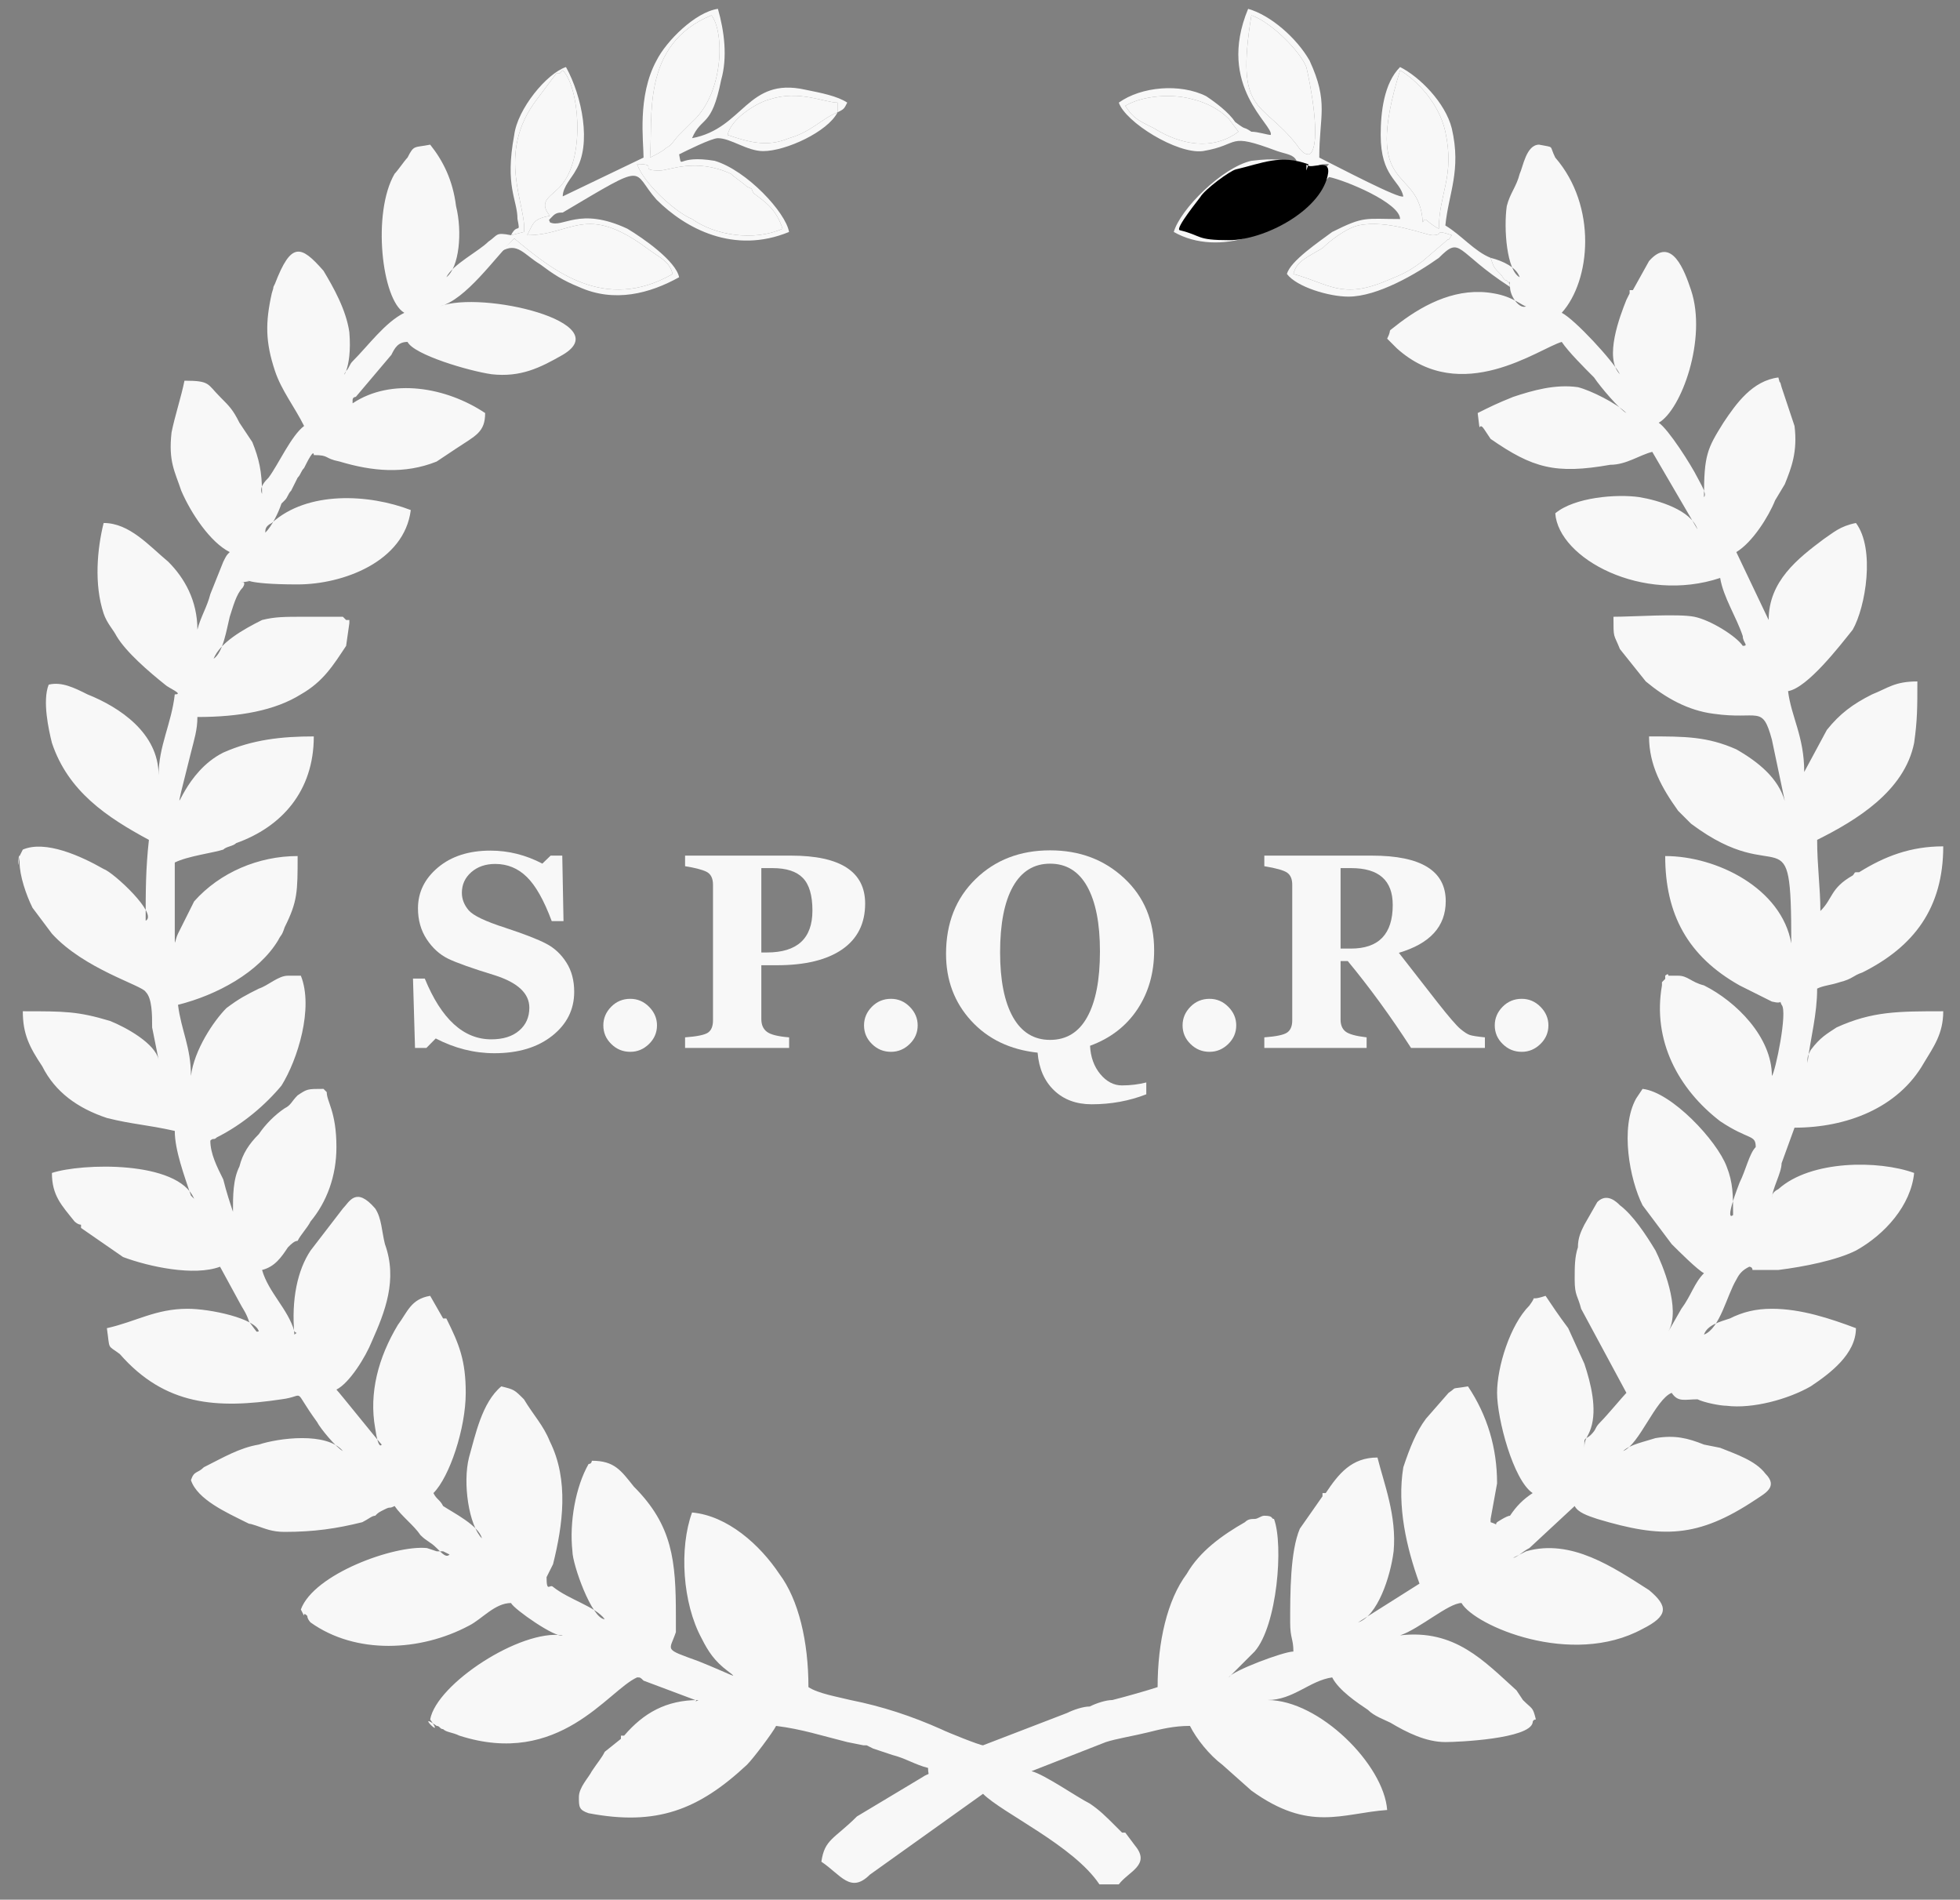 <svg xmlns="http://www.w3.org/2000/svg" viewBox="0 0 1227 1189" width="1227" height="1189">
	<rect x="0" y="0" width="1227" height="1189" fill="#808080" stroke="none"/>
	<style>
		tspan { white-space:pre }
		.shp0 { fill: #f8f8f8 } 
		.shp1 { fill: #000000 } 
	</style>
	<g id="Слой_x0020_1">
		<path id="Layer" class="shp0" d="M1601.24 771.92L1549.73 771.92L1549.73 806.27L1691.69 806.27L1691.69 771.92L1639.6 771.92L1639.6 458.81L1691.69 458.81L1691.69 424.47L1549.73 424.47L1549.73 458.81L1601.24 458.81L1601.24 771.92Z" />
		<path id="1" fill-rule="evenodd" class="shp0" d="M1860.55 542.38L1860.55 508.04L1960.15 508.04C2003.65 508.04 2035.04 518.82 2054.31 540.38C2073.58 561.94 2083.22 599.63 2083.22 653.43C2083.22 679 2081.69 700.85 2078.64 718.98C2075.59 737.1 2069.77 752.65 2061.18 765.63C2052.59 778.6 2040.1 788.62 2023.69 795.68C2007.28 802.74 1986.1 806.27 1960.15 806.27L1860.55 806.27L1860.55 771.92L1891.46 771.92L1891.46 542.38L1860.55 542.38ZM1929.81 771.92L1970.45 771.92C1996.02 771.92 2014.53 763.34 2025.98 746.17C2037.43 728.99 2043.15 699.42 2043.15 657.44C2043.15 613.94 2037.14 583.88 2025.12 567.28C2013.1 550.68 1994.49 542.38 1969.31 542.38L1929.81 542.38L1929.81 771.92Z" />
		<path id="2" class="shp0" d="M2225.75 806.27L2411.79 806.27L2411.79 771.92L2264.1 771.92L2264.1 666.03L2386.03 666.03L2386.03 631.68L2264.1 631.68L2264.1 542.38L2411.79 542.38L2411.79 508.04L2225.75 508.04L2225.75 806.27Z" />
		<path id="3" class="shp0" d="M2551.45 806.27L2589.81 806.27L2589.81 633.97L2586.37 556.12L2587.52 554.98L2703.15 806.27L2750.66 806.27L2750.66 508.04L2712.3 508.04L2712.3 680.91L2715.74 758.19L2714.59 759.33L2598.97 508.04L2551.45 508.04L2551.45 806.27Z" />
		<path id="4" class="shp0" d="M2976.19 806.27L3014.54 806.27L3014.54 542.38L3095.25 542.38L3095.25 508.04L2893.76 508.04L2893.76 542.38L2976.19 542.38L2976.19 806.27Z" />
		<path id="5" class="shp0" d="M3276.71 806.27L3399.2 806.27L3399.2 771.92L3356.85 771.92L3356.85 542.38L3399.2 542.38L3399.2 508.04L3276.71 508.04L3276.71 542.38L3318.49 542.38L3318.49 771.92L3276.71 771.92L3276.71 806.27Z" />
		<path id="6" class="shp0" d="M3663.09 806.27L3701.44 806.27L3701.44 542.38L3782.15 542.38L3782.15 508.04L3580.66 508.04L3580.66 542.38L3663.09 542.38L3663.09 806.27Z" />
		<path id="7" class="shp0" d="M4024.86 654.01L3945.29 500.6L3909.23 519.49L4005.39 691.21L4005.39 806.27L4043.75 806.27L4043.75 691.21L4140.48 519.49L4104.42 500.6L4024.86 654.01Z" />
		<path id="Layer" fill-rule="evenodd" class="shp0" d="M319.9 147.21C309.78 145.18 311.8 147.21 305.73 151.25C299.66 157.33 283.47 165.42 279.42 173.52C287.52 167.45 289.54 145.18 285.49 128.99C283.47 112.8 277.4 100.66 269.3 90.54C259.18 92.56 259.18 90.54 255.13 98.63C253.11 100.66 249.06 106.73 247.04 108.75C232.87 133.04 238.94 187.68 253.11 195.78C240.97 201.85 230.85 216.02 220.73 226.14C218.7 228.16 218.7 230.19 216.68 232.21C212.63 238.28 220.73 232.21 218.7 207.92C216.68 193.76 208.58 179.59 202.51 169.47C188.34 153.28 182.27 151.25 172.15 177.57C170.13 181.61 172.15 177.57 170.13 183.64C166.08 201.85 166.08 214 172.15 232.21C176.2 244.36 184.3 254.48 190.37 266.62C182.27 272.69 174.18 290.91 168.1 299C166.08 301.03 162.03 305.07 164.06 309.12C164.06 294.95 162.03 286.86 157.98 276.74L149.89 264.59C145.84 256.5 143.82 254.48 137.75 248.4C129.65 240.31 131.67 238.28 115.48 238.28C113.46 248.4 109.41 260.55 107.39 270.67C105.36 288.88 109.41 294.95 113.46 307.1C119.53 321.27 131.67 339.48 143.82 345.55C141.79 347.58 141.79 347.58 139.77 351.62L131.67 371.86C129.65 379.96 125.6 386.03 123.58 394.13C123.58 375.91 115.48 361.74 105.36 351.62C93.22 341.5 81.07 327.34 64.88 327.34C60.84 343.53 58.81 365.79 64.88 384.01C66.91 390.08 70.95 394.13 72.98 398.17C79.05 408.29 93.22 420.44 103.34 428.53C105.36 430.56 115.48 434.61 109.41 434.61C107.39 452.82 99.29 466.99 99.29 485.2C99.29 458.89 75 442.7 54.76 434.61C46.67 430.56 38.57 426.51 30.48 428.53C26.43 438.65 30.48 456.87 32.5 464.97C42.62 495.32 66.91 511.52 93.22 525.68C91.19 543.9 91.19 558.07 91.19 576.28C99.29 572.23 70.95 545.92 64.88 543.9C50.72 535.8 28.45 525.68 14.28 531.76L12.26 535.8C10.24 551.99 12.26 525.68 12.26 539.85C12.26 547.95 16.31 560.09 20.36 568.19L32.5 584.38C52.74 606.64 89.17 616.76 91.19 620.81C95.24 624.86 95.24 634.98 95.24 643.07L99.29 663.31C97.27 653.19 79.05 643.07 68.93 639.02C48.69 632.95 40.6 632.95 14.28 632.95C14.28 647.12 18.33 655.22 26.43 667.36C34.52 683.55 48.69 693.67 66.91 699.74C83.1 703.79 91.19 703.79 109.41 707.84C109.41 719.98 115.48 736.17 119.53 748.32L121.55 750.34C111.43 726.05 50.72 728.08 32.5 734.15C32.5 748.32 38.57 754.39 46.67 764.51C46.67 764.51 48.69 766.53 50.72 766.53C50.72 768.56 50.72 768.56 50.72 768.56L77.03 786.77C93.22 792.84 121.55 798.92 137.75 792.84L149.89 815.11C151.91 819.16 153.94 821.18 155.96 827.25C162.03 835.35 160.01 833.32 162.03 833.32C160.01 825.23 131.67 819.16 117.51 819.16C97.27 819.16 85.12 827.25 66.91 831.3C68.93 845.47 66.91 841.42 75 847.49C103.34 879.87 135.72 881.9 176.2 875.83C192.39 873.8 182.27 867.73 198.46 889.99C200.49 894.04 210.61 906.18 214.65 908.21C204.54 896.06 174.18 900.11 162.03 904.16C149.89 906.18 139.77 912.26 127.63 918.33C123.58 922.38 121.55 920.35 119.53 926.42C123.58 938.57 141.79 946.66 153.94 952.74C157.98 954.76 153.94 952.74 160.01 954.76C166.08 956.78 170.13 958.81 178.22 958.81C196.44 958.81 210.61 956.78 226.8 952.74C230.85 950.71 232.87 948.69 234.89 948.69C236.92 946.66 236.92 946.66 240.97 944.64C245.01 942.62 242.99 944.64 247.04 942.62C251.09 948.69 259.18 954.76 263.23 960.83C267.28 964.88 269.3 964.88 273.35 968.93C277.4 972.97 279.42 975 281.44 972.97L277.4 970.95L275.37 970.95C275.37 970.95 275.37 970.95 273.35 970.95L267.28 968.93C247.04 966.9 196.44 985.12 188.34 1007.38C192.39 1015.48 188.34 1007.38 192.39 1011.43C192.39 1013.45 194.42 1015.48 194.42 1015.48C222.75 1035.72 263.23 1033.69 293.59 1017.5C301.68 1013.45 309.78 1003.33 319.9 1003.33C321.92 1007.38 348.24 1025.6 352.28 1023.57C325.97 1019.53 273.35 1053.93 269.3 1076.2C279.42 1090.36 259.18 1070.12 273.35 1080.24C275.37 1080.24 275.37 1082.27 277.4 1082.27C279.42 1084.29 283.47 1084.29 287.52 1086.32C350.26 1106.55 380.62 1057.98 398.83 1049.88C400.86 1049.88 400.86 1049.88 402.88 1051.91L435.26 1064.05C437.29 1064.05 433.24 1066.08 437.29 1064.05C417.05 1064.05 402.88 1072.15 390.74 1086.32C388.71 1086.32 388.71 1086.32 388.71 1086.32C388.71 1086.32 388.71 1086.32 388.71 1088.34L378.59 1096.44C376.57 1100.48 374.55 1102.51 370.5 1108.58C368.47 1112.63 362.4 1118.7 362.4 1124.77C362.4 1130.84 362.4 1132.87 368.47 1134.89C410.98 1142.99 437.29 1132.87 467.65 1104.53C471.7 1100.48 483.84 1084.29 485.86 1080.24C502.05 1082.27 514.2 1086.32 530.39 1090.36L540.51 1092.39L542.53 1092.39L546.58 1094.41L546.58 1094.41L558.73 1098.46C566.82 1100.48 572.89 1104.53 580.99 1106.55C580.99 1112.63 583.01 1108.58 576.94 1112.63L536.46 1136.91C522.29 1151.08 516.22 1151.08 514.2 1165.25C526.34 1173.34 532.41 1185.49 544.56 1173.34L615.4 1122.75C627.54 1134.89 672.07 1155.13 688.26 1179.42L700.4 1179.42C706.47 1171.32 720.64 1167.27 710.52 1155.13L704.45 1147.03L702.43 1147.03L698.38 1142.99C692.31 1136.91 688.26 1132.87 682.19 1128.82C674.09 1124.77 653.85 1110.6 645.75 1108.58L692.31 1090.36C698.38 1088.34 710.52 1086.32 718.62 1084.29C726.71 1082.27 734.81 1080.24 744.93 1080.24C748.98 1088.34 757.07 1098.46 765.17 1104.53L783.38 1120.72C819.81 1147.03 840.05 1134.89 868.39 1132.87C866.36 1104.53 825.89 1064.05 793.5 1064.05C809.69 1064.05 819.81 1051.91 833.98 1049.88C838.03 1057.98 850.17 1066.08 856.24 1070.12C860.29 1074.17 866.36 1076.2 870.41 1078.22C880.53 1084.29 892.68 1090.36 904.82 1090.36C912.92 1090.36 957.44 1088.34 959.47 1078.22C959.47 1076.2 961.49 1076.2 961.49 1076.2C959.47 1068.1 959.47 1070.12 953.39 1064.05L949.35 1057.98C929.11 1039.76 910.89 1019.53 876.48 1023.57C888.63 1019.53 906.84 1003.33 914.94 1003.33C923.03 1017.5 983.75 1043.81 1028.28 1019.53C1044.47 1011.43 1044.47 1005.36 1032.33 995.24C1010.06 981.07 983.75 962.85 955.42 970.95L947.32 975C949.35 975 953.39 970.95 957.44 968.93L985.78 942.62C987.8 946.66 993.87 948.69 999.94 950.71C1040.42 962.85 1062.69 962.85 1099.12 938.57C1105.19 934.52 1113.29 930.47 1105.19 922.38C1099.12 914.28 1086.97 910.23 1076.85 906.18L1066.73 904.16C1056.61 900.11 1048.52 898.09 1036.38 900.11C1030.3 902.14 1020.18 904.16 1016.14 908.21C1026.26 904.16 1036.38 875.83 1046.5 871.78C1050.54 877.85 1054.59 875.83 1062.69 875.83C1066.73 877.85 1076.85 879.87 1080.9 879.87C1097.09 881.9 1119.36 875.83 1133.52 867.73C1145.67 859.63 1161.86 847.49 1161.86 831.3C1145.67 825.23 1127.45 819.16 1109.24 819.16C1099.12 819.16 1091.02 821.18 1082.93 825.23C1076.85 827.25 1068.76 829.27 1066.73 835.35C1076.85 831.3 1080.9 811.06 1086.97 800.94C1089 796.89 1091.02 794.87 1095.07 792.84C1095.07 792.84 1097.09 792.84 1097.09 794.87L1103.17 794.87C1105.19 794.87 1111.26 794.87 1113.29 794.87C1129.48 792.84 1149.72 788.8 1161.86 782.72C1180.08 772.6 1196.27 754.39 1198.29 734.15C1176.03 726.05 1133.52 726.05 1113.29 744.27C1109.24 746.29 1109.24 748.32 1109.24 750.34C1109.24 744.27 1115.31 734.15 1115.31 728.08L1123.41 705.81C1155.79 705.81 1188.17 693.67 1204.36 665.34C1210.43 655.22 1216.51 647.12 1216.51 632.95C1188.17 632.95 1171.98 632.95 1149.72 643.07C1143.64 647.12 1139.6 649.14 1133.52 657.24C1131.5 661.29 1131.5 661.29 1131.5 665.34C1133.52 649.14 1137.57 634.98 1137.57 618.78C1141.62 616.76 1145.67 616.76 1151.74 614.74C1159.84 612.71 1159.84 610.69 1165.91 608.66C1198.29 592.47 1216.51 568.19 1216.51 529.73C1196.27 529.73 1180.08 535.8 1163.88 545.92C1159.84 545.92 1161.86 545.92 1159.84 547.95C1145.67 556.04 1147.69 562.11 1139.6 570.21C1139.6 556.04 1137.57 541.87 1137.57 525.68C1161.86 513.54 1192.22 495.32 1198.29 464.97C1200.31 450.8 1200.31 442.7 1200.31 426.51C1186.15 426.51 1182.1 430.56 1171.98 434.61C1159.84 440.68 1151.74 446.75 1143.64 456.87L1129.48 483.18C1129.48 460.92 1121.38 448.77 1119.36 432.58C1131.5 430.56 1151.74 404.25 1159.84 394.13C1167.93 379.96 1174 343.53 1161.86 327.34C1151.74 329.36 1147.69 333.41 1141.62 337.46C1125.43 349.6 1107.21 363.77 1107.21 388.06L1086.97 345.55C1097.09 339.48 1107.21 323.29 1111.26 313.17L1117.33 303.05C1121.38 292.93 1125.43 282.81 1123.41 266.62L1115.31 242.33C1113.29 234.24 1115.31 244.36 1113.29 236.26C1097.09 238.28 1086.97 252.45 1078.88 264.59C1068.76 280.79 1066.73 284.83 1066.73 311.15C1068.76 309.12 1064.71 303.05 1062.69 299C1058.64 290.91 1044.47 268.64 1038.4 264.59C1052.57 256.5 1068.76 211.97 1058.64 181.61C1054.59 169.47 1046.5 147.21 1032.33 163.4L1022.21 181.61C1020.18 181.61 1020.18 181.61 1020.18 181.61C1020.18 183.64 1020.18 183.64 1020.18 183.64L1018.16 187.68C1014.11 197.8 1003.99 224.12 1014.11 234.24C1010.06 226.14 985.78 199.83 977.68 195.78C995.9 175.54 999.94 128.99 973.63 98.63C969.59 90.54 973.63 92.56 963.51 90.54C955.42 90.54 953.39 104.7 951.37 108.75C949.35 116.85 945.3 120.89 943.27 128.99C941.25 143.16 943.27 169.47 951.37 173.52C949.35 167.45 941.25 163.4 933.15 161.37C935.18 167.45 935.18 167.45 939.23 171.49C941.25 173.52 941.25 175.54 943.27 175.54C947.32 181.61 943.27 171.49 945.3 179.59C945.3 185.66 951.37 193.76 955.42 191.73C953.39 191.73 947.32 185.66 935.18 183.64C912.92 179.59 892.68 189.71 876.48 201.85C866.36 209.95 872.44 203.88 868.39 211.97L874.46 218.04C914.94 254.48 963.51 218.04 977.68 214C981.73 220.07 991.85 230.19 997.92 236.26C1001.97 242.33 1014.11 256.5 1018.16 258.52C1012.09 252.45 995.9 244.36 987.8 242.33C973.63 240.31 959.47 244.36 947.32 248.4C937.2 252.45 933.15 254.48 925.06 258.52C927.08 274.71 925.06 262.57 929.11 268.64L933.15 274.71C959.47 292.93 973.63 296.98 1008.04 290.91C1018.16 290.91 1026.26 284.83 1034.35 282.81L1062.69 331.38C1058.64 319.24 1038.4 313.17 1026.26 311.15C1012.09 309.12 985.78 311.15 973.63 321.27C975.66 349.6 1028.28 377.94 1076.85 361.74C1078.88 373.89 1086.97 386.03 1091.02 398.17C1091.02 402.22 1095.07 404.25 1091.02 404.25C1086.97 398.17 1070.78 388.06 1060.66 386.03C1050.54 384.01 1022.21 386.03 1010.06 386.03C1010.06 400.2 1010.06 396.15 1014.11 406.27L1030.3 426.51C1042.45 436.63 1056.61 444.73 1072.81 446.75C1101.14 450.8 1103.17 440.68 1109.24 462.94L1117.33 501.4C1113.29 487.23 1101.14 477.11 1086.97 469.01C1068.76 460.92 1054.59 460.92 1032.33 460.92C1032.33 479.13 1040.42 493.3 1050.54 507.47L1058.64 515.56C1115.31 558.07 1121.38 505.44 1121.38 590.45C1115.31 556.04 1074.83 535.8 1042.45 535.8C1042.45 572.23 1056.61 598.55 1089 616.76L1109.24 626.88C1117.33 628.9 1113.29 624.86 1115.31 628.9C1119.36 632.95 1111.26 671.41 1109.24 673.43C1109.24 649.14 1086.97 626.88 1066.73 616.76C1058.64 614.74 1056.61 610.69 1050.54 610.69L1044.47 610.69C1044.47 608.66 1042.45 610.69 1042.45 610.69L1042.45 612.71L1040.42 614.74L1040.42 616.76C1034.35 651.17 1050.54 681.53 1076.85 701.77C1095.07 713.91 1099.12 709.86 1099.12 717.96C1095.07 722.01 1093.05 732.13 1089 740.22C1078.88 766.53 1084.95 760.46 1084.95 760.46C1084.95 748.32 1084.95 740.22 1080.9 730.1C1074.83 713.91 1046.5 683.55 1028.28 681.53L1024.23 687.6C1014.11 705.81 1020.18 738.2 1028.28 754.39L1046.5 778.68C1050.54 782.72 1062.69 794.87 1066.73 796.89C1060.66 802.96 1058.64 811.06 1052.57 819.16L1044.47 833.32C1052.57 819.16 1040.42 790.82 1036.38 782.72C1030.3 772.6 1022.21 760.46 1014.11 754.39C1012.09 752.36 1006.02 746.29 999.94 752.36L991.85 766.53C989.82 770.58 987.8 774.63 987.8 780.7C985.78 786.77 985.78 792.84 985.78 800.94C985.78 811.06 987.8 811.06 989.82 819.16L1018.16 871.78C1016.14 873.8 1006.02 885.95 1001.97 889.99C997.92 894.04 999.94 894.04 995.9 898.09C993.87 900.11 991.85 900.11 991.85 902.14L991.85 904.16L991.85 906.18C991.85 904.16 991.85 906.18 991.85 906.18C991.85 900.11 993.87 900.11 995.9 894.04C999.94 881.9 995.9 865.71 991.85 853.56L981.73 831.3C975.66 823.2 971.61 817.13 967.56 811.06C955.42 815.11 963.51 809.04 957.44 817.13C945.3 829.27 937.2 855.59 937.2 871.78C937.2 887.97 947.32 926.42 959.47 934.52C953.39 938.57 949.35 942.62 945.3 948.69C943.27 948.69 937.2 952.74 937.2 952.74C935.18 954.76 939.23 954.76 933.15 952.74L933.15 950.71L937.2 928.45C937.2 906.18 931.13 885.95 918.99 867.73C906.84 869.75 912.92 867.73 906.84 871.78L892.68 887.97C886.6 896.06 882.56 906.18 878.51 918.33C874.46 942.62 880.53 968.93 888.63 991.19L850.17 1015.48C862.32 1011.43 870.41 987.14 872.44 970.95C874.46 948.69 866.36 928.45 862.32 912.26C846.12 912.26 838.03 922.38 829.93 934.52L827.91 934.52L827.91 936.54L813.74 956.78C807.67 970.95 807.67 997.26 807.67 1015.48C807.67 1025.6 809.69 1025.6 809.69 1033.69C803.62 1033.69 771.24 1045.84 769.22 1049.88L785.41 1033.69C799.57 1017.5 803.62 966.9 797.55 950.71C795.53 950.71 797.55 948.69 791.48 948.69C789.45 948.69 787.43 950.71 785.41 950.71C783.38 950.71 781.36 950.71 779.33 952.74C765.17 960.83 751 970.95 742.9 985.12C730.76 1001.31 724.69 1027.62 724.69 1055.96C718.62 1057.98 704.45 1062.03 696.35 1064.05C692.31 1064.05 686.23 1066.08 682.19 1068.1C678.14 1068.1 672.07 1070.12 668.02 1072.15L615.4 1092.39C613.37 1092.39 593.13 1084.29 589.08 1082.27C570.87 1074.17 552.65 1068.1 532.41 1064.05C524.32 1062.03 512.17 1060 506.1 1055.96C506.1 1027.62 500.03 1001.31 487.89 985.12C475.74 966.9 455.5 948.69 433.24 946.66C425.14 968.93 427.17 1003.33 439.31 1025.6C443.36 1033.69 447.41 1039.76 455.5 1045.84C463.6 1051.91 457.53 1047.86 437.29 1039.76C415.03 1031.67 419.07 1033.69 423.12 1021.55C423.12 1017.5 423.12 1015.48 423.12 1011.43C423.12 977.02 421.1 954.76 396.81 930.47C388.71 920.35 384.67 914.28 370.5 914.28C370.5 914.28 370.5 916.3 368.47 916.3C360.38 930.47 356.33 952.74 358.35 970.95C358.35 979.05 370.5 1013.45 378.59 1013.45C372.52 1005.36 356.33 1001.31 346.21 993.21L346.21 993.21C344.19 991.19 342.16 997.26 342.16 987.14C344.19 983.09 344.19 983.09 346.21 979.05C352.28 954.76 356.33 926.42 344.19 902.14C340.14 892.02 334.07 885.95 328 875.83C321.92 869.75 321.92 869.75 313.83 867.73C301.68 877.85 297.64 898.09 293.59 912.26C289.54 928.45 293.59 954.76 301.68 962.85C299.66 954.76 283.47 946.66 277.4 942.62C275.37 938.57 273.35 938.57 271.33 934.52C281.44 924.4 291.56 894.04 291.56 871.78C291.56 851.54 287.52 841.42 279.42 825.23C279.42 825.23 279.42 825.23 277.4 825.23L269.3 811.06C257.16 813.08 255.13 821.18 249.06 829.27C236.92 849.51 230.85 871.78 234.89 894.04C236.92 908.21 238.94 904.16 238.94 904.16C236.92 902.14 212.63 871.78 210.61 869.75C218.7 865.71 228.82 849.51 232.87 839.39C240.97 821.18 249.06 800.94 240.97 778.68C238.94 770.58 238.94 762.48 234.89 756.41C222.75 742.25 218.7 752.36 214.65 756.41L194.42 782.72C186.32 794.87 182.27 813.08 184.3 835.35C186.32 833.32 186.32 835.35 184.3 833.32C180.25 819.16 168.1 809.04 164.06 794.87C172.15 792.84 176.2 786.77 180.25 780.7C182.27 778.68 184.3 776.65 186.32 776.65C188.34 772.6 192.39 768.56 194.42 764.51C204.54 752.36 210.61 736.17 210.61 717.96C210.61 695.69 204.54 689.62 204.54 683.55C202.51 681.53 202.51 681.53 202.51 681.53C192.39 681.53 192.39 681.53 186.32 685.57C182.27 689.62 182.27 691.65 178.22 693.67C172.15 697.72 166.08 703.79 162.03 709.86C155.96 715.93 151.91 722.01 149.89 730.1C145.84 738.2 145.84 748.32 145.84 758.44C143.82 752.36 141.79 746.29 139.77 738.2C135.72 730.1 131.67 722.01 131.67 713.91C133.7 711.89 133.7 713.91 135.72 711.89C151.91 703.79 166.08 691.65 176.2 679.5C186.32 663.31 196.44 630.93 188.34 610.69L180.25 610.69C174.18 610.69 168.1 616.76 162.03 618.78C153.94 622.83 149.89 624.86 141.79 630.93C133.7 639.02 121.55 657.24 119.53 673.43C119.53 655.22 113.46 645.1 111.43 628.9C135.72 622.83 162.03 608.66 174.18 588.43C176.2 584.38 176.2 586.4 178.22 580.33C186.32 564.14 186.32 558.07 186.32 535.8C162.03 535.8 137.75 545.92 121.55 564.14L111.43 584.38C109.41 588.43 109.41 594.5 109.41 584.38C109.41 570.21 109.41 554.02 109.41 539.85C117.51 535.8 133.7 533.78 139.77 531.76C141.79 529.73 145.84 529.73 147.86 527.71C176.2 517.59 196.44 495.32 196.44 460.92C176.2 460.92 157.98 462.94 139.77 471.04C115.48 483.18 109.41 513.54 113.46 495.32L119.53 471.04C121.55 462.94 123.58 456.87 123.58 448.77C149.89 448.77 172.15 444.73 188.34 434.61C202.51 426.51 208.58 416.39 216.68 404.25L218.7 390.08C218.7 388.06 218.7 388.06 218.7 388.06L216.68 388.06L214.65 386.03L204.54 386.03C200.49 386.03 194.42 386.03 190.37 386.03C178.22 386.03 172.15 386.03 164.06 388.06C151.91 394.13 137.75 402.22 133.7 412.34C139.77 408.29 141.79 394.13 143.82 386.03C145.84 379.96 147.86 371.86 151.91 367.82C155.96 361.74 145.84 365.79 155.96 363.77C153.94 361.74 151.91 365.79 186.32 365.79C214.65 365.79 253.11 351.62 257.16 319.24C230.85 309.12 192.39 307.1 170.13 327.34C166.08 329.36 166.08 331.38 166.08 333.41C170.13 329.36 174.18 321.27 176.2 315.19L178.22 313.17C180.25 311.15 180.25 309.12 182.27 307.1L186.32 299C188.34 296.98 188.34 294.95 190.37 292.93C192.39 288.88 196.44 280.79 196.44 284.83C206.56 284.83 202.51 286.86 212.63 288.88C232.87 294.95 253.11 296.98 273.35 288.88L285.49 280.79C297.64 272.69 303.71 270.67 303.71 258.52C279.42 242.33 245.01 236.26 220.73 252.45L220.73 250.43L220.73 250.43C220.73 248.4 222.75 248.4 222.75 248.4L245.01 222.09C247.04 218.04 249.06 214 255.13 214C259.18 222.09 293.59 232.21 307.76 234.24C325.97 236.26 338.12 230.19 352.28 222.09C386.69 201.85 301.68 181.61 275.37 191.73C291.56 187.68 309.78 161.37 321.92 149.23C346.21 169.47 378.59 195.78 421.1 171.49C419.07 163.4 413 161.37 404.91 155.3C366.45 126.97 358.35 147.21 330.02 147.21C334.07 139.11 334.07 137.09 344.19 135.06C336.09 124.94 346.21 122.92 352.28 114.82C366.45 96.61 362.4 54.1 352.28 43.99L350.26 46.01C350.26 46.01 350.26 46.01 348.24 46.01L336.09 62.2C309.78 96.61 330.02 128.99 328 145.18L319.9 147.21L319.9 147.21Z" />
		<path id="Layer" fill-rule="evenodd" class="shp0" d="M868.39 175.54C878.51 171.49 882.56 169.47 890.65 163.4L904.82 151.25C908.87 147.21 904.82 153.28 908.87 147.21C896.72 143.16 904.82 147.21 896.72 147.21C892.68 147.21 868.39 137.09 850.17 141.13C842.08 143.16 831.96 151.25 827.91 155.3C817.79 161.37 811.72 163.4 809.69 171.49C831.96 177.57 840.05 187.68 868.39 175.54ZM944.83 177.5C944.92 178 945.07 178.68 945.3 179.59C910.89 157.33 914.94 147.21 900.77 161.37C886.6 171.49 862.32 185.66 844.1 185.66C831.96 185.66 811.72 179.59 805.65 171.49C807.67 163.4 825.89 151.25 833.98 145.18C854.22 135.06 854.22 137.09 876.48 137.09C876.48 126.97 842.08 112.8 831.96 110.78C825.89 116.85 829.93 116.85 821.84 118.87C821.84 116.85 829.93 104.7 831.96 102.68C817.79 102.68 831.96 106.73 817.79 106.73C815.77 106.73 807.67 104.7 803.62 104.7C777.31 102.68 753.02 118.87 740.88 141.13C748.98 149.23 771.24 149.23 785.41 143.16C797.55 139.11 799.57 135.06 807.67 128.99C811.72 124.94 811.72 126.97 815.77 122.92C803.62 145.18 763.14 161.37 734.81 145.18C738.86 131.01 765.17 104.7 783.38 100.66C799.57 98.63 801.6 100.66 811.72 100.66C809.69 96.61 805.65 96.61 799.57 94.58C767.19 82.44 777.31 90.54 753.02 94.58C736.83 96.61 704.45 76.37 700.4 64.22C714.57 54.1 738.86 52.08 755.05 60.18C761.12 64.22 769.22 70.3 773.26 76.37C781.36 82.44 777.31 78.39 783.38 82.44C787.43 82.44 793.5 84.46 795.53 84.46C797.55 78.39 761.12 54.1 781.36 5.53C795.53 9.58 811.72 23.75 819.81 37.91C831.96 64.22 825.89 72.32 825.89 98.63C838.03 104.7 876.48 124.94 878.51 122.92C876.48 112.8 864.34 110.78 864.34 84.46C864.34 70.3 866.36 52.08 876.48 41.96C888.63 48.03 904.82 64.22 908.87 80.42C914.94 106.73 906.84 120.89 904.82 141.13C914.94 147.21 923.03 157.33 933.15 161.37C935.18 167.45 935.18 167.45 939.23 171.49C941.25 173.52 941.25 175.54 943.27 175.54C944.07 176.73 944.55 177.3 944.83 177.5ZM704.45 66.25C708.5 72.32 710.52 74.34 718.62 78.39C722.66 80.42 718.62 78.39 722.66 80.42C738.86 90.54 759.1 94.58 775.29 82.44L769.22 74.34C763.14 68.27 755.05 64.22 746.95 62.2C732.78 58.15 714.57 60.18 704.45 66.25ZM819.81 96.61C827.91 90.54 819.81 50.06 817.79 41.96C813.74 31.84 795.53 13.63 783.38 9.58C773.26 72.32 789.45 62.2 811.72 90.54C815.77 96.61 817.79 96.61 819.81 96.61ZM876.48 43.99C852.2 122.92 888.63 102.68 890.65 139.11C892.68 135.06 892.68 139.11 900.77 143.16C900.77 120.89 910.89 110.78 904.82 82.44C900.77 64.22 886.6 50.06 876.48 43.99Z" />
		<path id="Layer" fill-rule="evenodd" class="shp0" d="M319.9 147.21C323.95 139.11 325.97 147.21 323.95 137.09C323.95 124.94 315.85 116.85 321.92 84.46C323.95 68.27 342.16 46.01 354.31 41.96C364.43 60.18 370.5 90.54 360.38 106.73C358.35 110.78 352.28 116.85 352.28 122.92L402.88 98.63C402.88 88.51 398.83 60.18 410.98 37.91C417.05 25.77 435.26 7.55 449.43 5.53C453.48 19.7 455.5 35.89 451.46 50.06C445.38 80.42 439.31 72.32 433.24 86.49C465.62 80.42 467.65 48.03 504.08 56.13C514.2 58.15 524.32 60.18 530.39 64.22C528.37 68.27 528.37 68.27 524.32 70.3C518.25 82.44 491.93 94.58 477.77 94.58C467.65 94.58 457.53 86.49 449.43 86.49C445.38 86.49 429.19 94.58 425.14 96.61C427.17 106.73 423.12 96.61 447.41 100.66C467.65 106.73 491.93 133.04 493.96 145.18C459.55 159.35 429.19 143.16 410.98 124.94C394.79 106.73 406.93 100.66 352.28 133.04C350.26 133.04 348.24 133.04 346.21 135.06C342.16 139.11 344.19 137.09 344.19 139.11C352.28 143.16 362.4 128.99 392.76 143.16C402.88 149.23 423.12 163.4 425.14 173.52C406.93 183.64 384.67 189.71 362.4 179.59C352.28 175.54 346.21 171.49 338.12 165.42C328 159.35 323.95 151.25 313.83 157.33L321.92 149.23C346.21 169.47 378.59 195.78 421.1 171.49C419.07 163.4 413 161.37 404.91 155.3C366.45 126.97 358.35 147.21 330.02 147.21C334.07 139.11 334.07 137.09 344.19 135.06C336.09 124.94 346.21 122.92 352.28 114.82C366.45 96.61 362.4 54.1 352.28 43.99L350.26 46.01C350.26 46.01 350.26 46.01 348.24 46.01L336.09 62.2C309.78 96.61 330.02 128.99 328 145.18L319.9 147.21ZM524.32 64.22C516.22 64.22 500.03 56.13 481.82 62.2C473.72 64.22 457.53 74.34 455.5 84.46C467.65 88.51 479.79 92.56 493.96 86.49C508.13 82.44 514.2 74.34 524.32 70.3C524.32 70.3 524.32 66.25 524.32 64.22ZM406.93 98.63C410.98 96.61 415.03 94.58 417.05 92.56C421.1 90.54 421.1 88.51 425.14 84.46C427.17 82.44 431.22 78.39 433.24 76.37C453.48 58.15 453.48 19.7 445.38 9.58C400.86 27.79 408.95 74.34 406.93 98.63ZM489.91 143.16C485.86 131.01 479.79 126.97 471.7 120.89C469.67 116.85 471.7 118.87 467.65 116.85C465.62 114.82 459.55 110.78 457.53 108.75C435.26 98.63 419.07 106.73 413 106.73C398.83 106.73 413 102.68 398.83 102.68C402.88 114.82 423.12 133.04 433.24 137.09C447.41 147.21 471.7 151.25 489.91 143.16Z" />
		<path id="Layer" fill-rule="evenodd" class="shp0" d="M809.69 171.49C831.96 177.57 840.05 187.68 868.39 175.54C878.51 171.49 882.56 169.47 890.65 163.4L904.82 151.25C908.87 147.21 904.82 153.28 908.87 147.21C896.72 143.16 904.82 147.21 896.72 147.21C892.68 147.21 868.39 137.09 850.17 141.13C842.08 143.16 831.96 151.25 827.91 155.3C817.79 161.37 811.72 163.4 809.69 171.49Z" />
		<path id="Layer" fill-rule="evenodd" class="shp0" d="M876.48 43.99C852.2 122.92 888.63 102.68 890.65 139.11C892.68 135.06 892.68 139.11 900.77 143.16C900.77 120.89 910.89 110.78 904.82 82.44C900.77 64.22 886.6 50.06 876.48 43.99L876.48 43.99Z" />
		<path id="Layer" fill-rule="evenodd" class="shp0" d="M489.91 143.16C485.86 131.01 479.79 126.97 471.7 120.89C469.67 116.85 471.7 118.87 467.65 116.85C465.62 114.82 459.55 110.78 457.53 108.75C435.26 98.63 419.07 106.73 413 106.73C398.83 106.73 413 102.68 398.83 102.68C402.88 114.82 423.12 133.04 433.24 137.09C447.41 147.21 471.7 151.25 489.91 143.16L489.91 143.16Z" />
		<path id="Layer" fill-rule="evenodd" class="shp0" d="M406.93 98.63C410.98 96.61 415.03 94.58 417.05 92.56C421.1 90.54 421.1 88.51 425.14 84.46C427.17 82.44 431.22 78.39 433.24 76.37C453.48 58.15 453.48 19.7 445.38 9.58C400.86 27.79 408.95 74.34 406.93 98.63L406.93 98.63Z" />
		<path id="Layer" fill-rule="evenodd" class="shp0" d="M819.81 96.61C827.91 90.54 819.81 50.06 817.79 41.96C813.74 31.84 795.53 13.63 783.38 9.58C773.26 72.32 789.45 62.2 811.72 90.54C815.77 96.61 817.79 96.61 819.81 96.61L819.81 96.61Z" />
		<path id="Layer" fill-rule="evenodd" class="shp0" d="M718.62 78.39C722.66 80.42 718.62 78.39 722.66 80.42C738.86 90.54 759.1 94.58 775.29 82.44L769.22 74.34C763.14 68.27 755.05 64.22 746.95 62.2C732.78 58.15 714.57 60.18 704.45 66.25C708.5 72.32 710.52 74.34 718.62 78.39L718.62 78.39Z" />
		<path id="Layer" fill-rule="evenodd" class="shp0" d="M524.32 70.3C524.32 70.3 524.32 66.25 524.32 64.22C516.22 64.22 500.03 56.13 481.82 62.2C473.72 64.22 457.53 74.34 455.5 84.46C467.65 88.51 479.79 92.56 493.96 86.49C508.13 82.44 514.2 74.34 524.32 70.3Z" />
		<path id="Layer" fill-rule="evenodd" class="shp1" d="M819.13 102.87C801.74 96.38 790.16 102.16 773.66 106.04C769.87 106.93 754.1 118.61 751.42 123.33C750.91 124.23 735.28 143.29 738.55 144.09C752.98 147.63 748.42 150.32 769.42 150.32C791.27 150.32 825.77 132.32 831.06 110.39C834.18 97.47 820.6 106.89 817.89 102.94L817.79 106.73L819.13 102.87Z" />
		<path id="Layer" class="shp0" d="M272.78 649.97L266.93 655.91L259.81 655.91L258.54 612.48L265.92 612.48C276.31 637.84 290.18 650.52 307.55 650.52C314.96 650.52 320.78 648.7 325.01 645.05C329.26 641.43 331.38 636.63 331.38 630.72C331.38 621.83 324.26 615.12 310.01 610.51C295.59 606.11 285.72 602.58 280.39 599.98C275.1 597.34 270.64 593.26 267.05 587.76C263.46 582.23 261.66 575.83 261.66 568.53C261.66 558.46 265.86 549.92 274.23 542.91C282.59 535.91 293.54 532.4 307.03 532.4C318.35 532.4 329.18 535.12 339.51 540.54L344.7 535.53L351.99 535.53L352.77 576.52L345.39 576.52C340.53 563.47 335.32 554.23 329.76 548.85C324.23 543.43 317.66 540.74 310.01 540.74C303.96 540.74 298.98 542.45 295.04 545.89C291.11 549.34 289.14 553.65 289.14 558.78C289.14 562.8 290.59 566.45 293.42 569.78C296.29 573.08 303.87 576.7 316.21 580.66C328.25 584.63 336.85 587.96 341.97 590.68C347.13 593.37 351.33 597.31 354.57 602.44C357.84 607.53 359.46 613.67 359.46 620.79C359.46 631.88 354.86 641.06 345.68 648.32C336.47 655.59 324.43 659.21 309.49 659.21C296.9 659.21 284.65 656.14 272.78 649.97L272.78 649.97Z" />
		<path id="1" class="shp0" d="M394.58 658.34C389.95 658.34 385.98 656.72 382.68 653.45C379.35 650.21 377.7 646.33 377.7 641.78C377.7 637.32 379.35 633.44 382.63 630.11C385.9 626.81 389.89 625.16 394.58 625.16C399.13 625.16 403.04 626.84 406.34 630.17C409.64 633.5 411.29 637.38 411.29 641.78C411.29 646.27 409.64 650.15 406.31 653.42C402.95 656.69 399.07 658.34 394.58 658.34L394.58 658.34Z" />
		<path id="2" fill-rule="evenodd" class="shp0" d="M476.61 637.84C476.61 641.41 477.79 644.07 480.11 645.81C482.43 647.57 487.06 648.73 494.01 649.28L494.01 655.91L428.87 655.91L428.87 649.28C436.33 648.73 441.11 647.75 443.2 646.33C445.28 644.91 446.35 642.36 446.35 638.68L446.35 553.77C446.35 549.63 444.93 546.91 442.15 545.58C439.35 544.24 434.92 543.11 428.87 542.16L428.87 535.53L495.19 535.53C526.11 535.53 541.6 545.55 541.6 565.55C541.6 578 536.83 587.53 527.27 594.19C517.69 600.81 504.08 604.14 486.36 604.14L476.61 604.14L476.61 637.84ZM476.61 596.15L480.11 596.15C499.1 596.15 508.6 587.41 508.6 569.92C508.6 560.4 506.6 553.59 502.6 549.51C498.64 545.4 492.3 543.35 483.58 543.35L476.61 543.35L476.61 596.15Z" />
		<path id="3" class="shp0" d="M557.78 658.34C553.15 658.34 549.18 656.72 545.88 653.45C542.55 650.21 540.9 646.33 540.9 641.78C540.9 637.32 542.55 633.44 545.83 630.11C549.1 626.81 553.09 625.16 557.78 625.16C562.33 625.16 566.24 626.84 569.54 630.17C572.84 633.5 574.49 637.38 574.49 641.78C574.49 646.27 572.84 650.15 569.51 653.42C566.15 656.69 562.27 658.34 557.78 658.34L557.78 658.34Z" />
		<path id="4" fill-rule="evenodd" class="shp0" d="M688.79 672.27C692.73 676.99 697.25 679.36 702.34 679.36C707.7 679.36 712.79 678.72 717.6 677.51L717.6 684.92C706.92 689.09 695.51 691.17 683.41 691.17C673.74 691.17 665.89 688.25 659.84 682.43C653.79 676.61 650.37 668.76 649.56 658.86C632.34 657.01 618.47 650.35 607.96 638.89C597.48 627.45 592.24 613.5 592.24 597.02C592.24 577.8 598.41 562.19 610.74 550.21C623.04 538.22 638.62 532.23 657.38 532.23C675.88 532.23 691.34 538.05 703.82 549.72C716.3 561.35 722.52 576.41 722.52 594.91C722.52 608.92 719.02 621.23 712.01 631.76C704.98 642.3 695.13 649.89 682.39 654.55C682.74 661.61 684.88 667.52 688.79 672.27ZM634.13 554.9C628.78 564.45 626.08 578.17 626.08 596.1C626.08 613.55 628.78 627.07 634.13 636.6C639.52 646.12 647.25 650.87 657.38 650.87C667.6 650.87 675.39 646.1 680.66 636.51C685.96 626.93 688.59 613.24 688.59 595.43C688.59 577.94 685.93 564.45 680.63 554.9C675.3 545.34 667.57 540.57 657.38 540.57C647.25 540.57 639.52 545.34 634.13 554.9Z" />
		<path id="5" class="shp0" d="M757.2 658.34C752.57 658.34 748.6 656.72 745.3 653.45C741.97 650.21 740.32 646.33 740.32 641.78C740.32 637.32 741.97 633.44 745.25 630.11C748.52 626.81 752.51 625.16 757.2 625.16C761.75 625.16 765.66 626.84 768.96 630.17C772.26 633.5 773.91 637.38 773.91 641.78C773.91 646.27 772.26 650.15 768.93 653.42C765.57 656.69 761.69 658.34 757.2 658.34L757.2 658.34Z" />
		<path id="6" fill-rule="evenodd" class="shp0" d="M843.74 601.54L839.23 601.54L839.23 638.19C839.23 641.52 840.27 644.01 842.32 645.63C844.41 647.28 848.81 648.5 855.53 649.28L855.53 655.91L791.49 655.91L791.49 649.28C798.95 648.73 803.73 647.72 805.82 646.24C807.9 644.76 808.97 642.24 808.97 638.68L808.97 553.77C808.97 550.27 807.93 547.75 805.87 546.27C803.79 544.76 799.01 543.4 791.49 542.16L791.49 535.53L858.83 535.53C889.66 535.53 905.06 545.03 905.06 564.05C905.06 579.83 895.28 590.6 875.71 596.36L899.79 627.25C906.97 636.4 911.81 641.98 914.27 644.04C916.73 646.07 918.7 647.34 920.15 647.8C921.62 648.3 924.78 648.79 929.58 649.28L929.58 655.91L883.35 655.91C870.73 636.34 857.52 618.21 843.74 601.54ZM839.23 593.72L845.68 593.72C863.17 593.72 871.88 584.63 871.88 566.42C871.88 551.05 863.23 543.35 845.86 543.35L839.23 543.35L839.23 593.72Z" />
		<path id="7" class="shp0" d="M952.63 658.34C948 658.34 944.03 656.72 940.73 653.45C937.4 650.21 935.75 646.33 935.75 641.78C935.75 637.32 937.4 633.44 940.68 630.11C943.95 626.81 947.94 625.16 952.63 625.16C957.18 625.16 961.09 626.84 964.39 630.17C967.69 633.5 969.34 637.38 969.34 641.78C969.34 646.27 967.69 650.15 964.36 653.42C961 656.69 957.12 658.34 952.63 658.34L952.63 658.34Z" />
	</g>
</svg>
